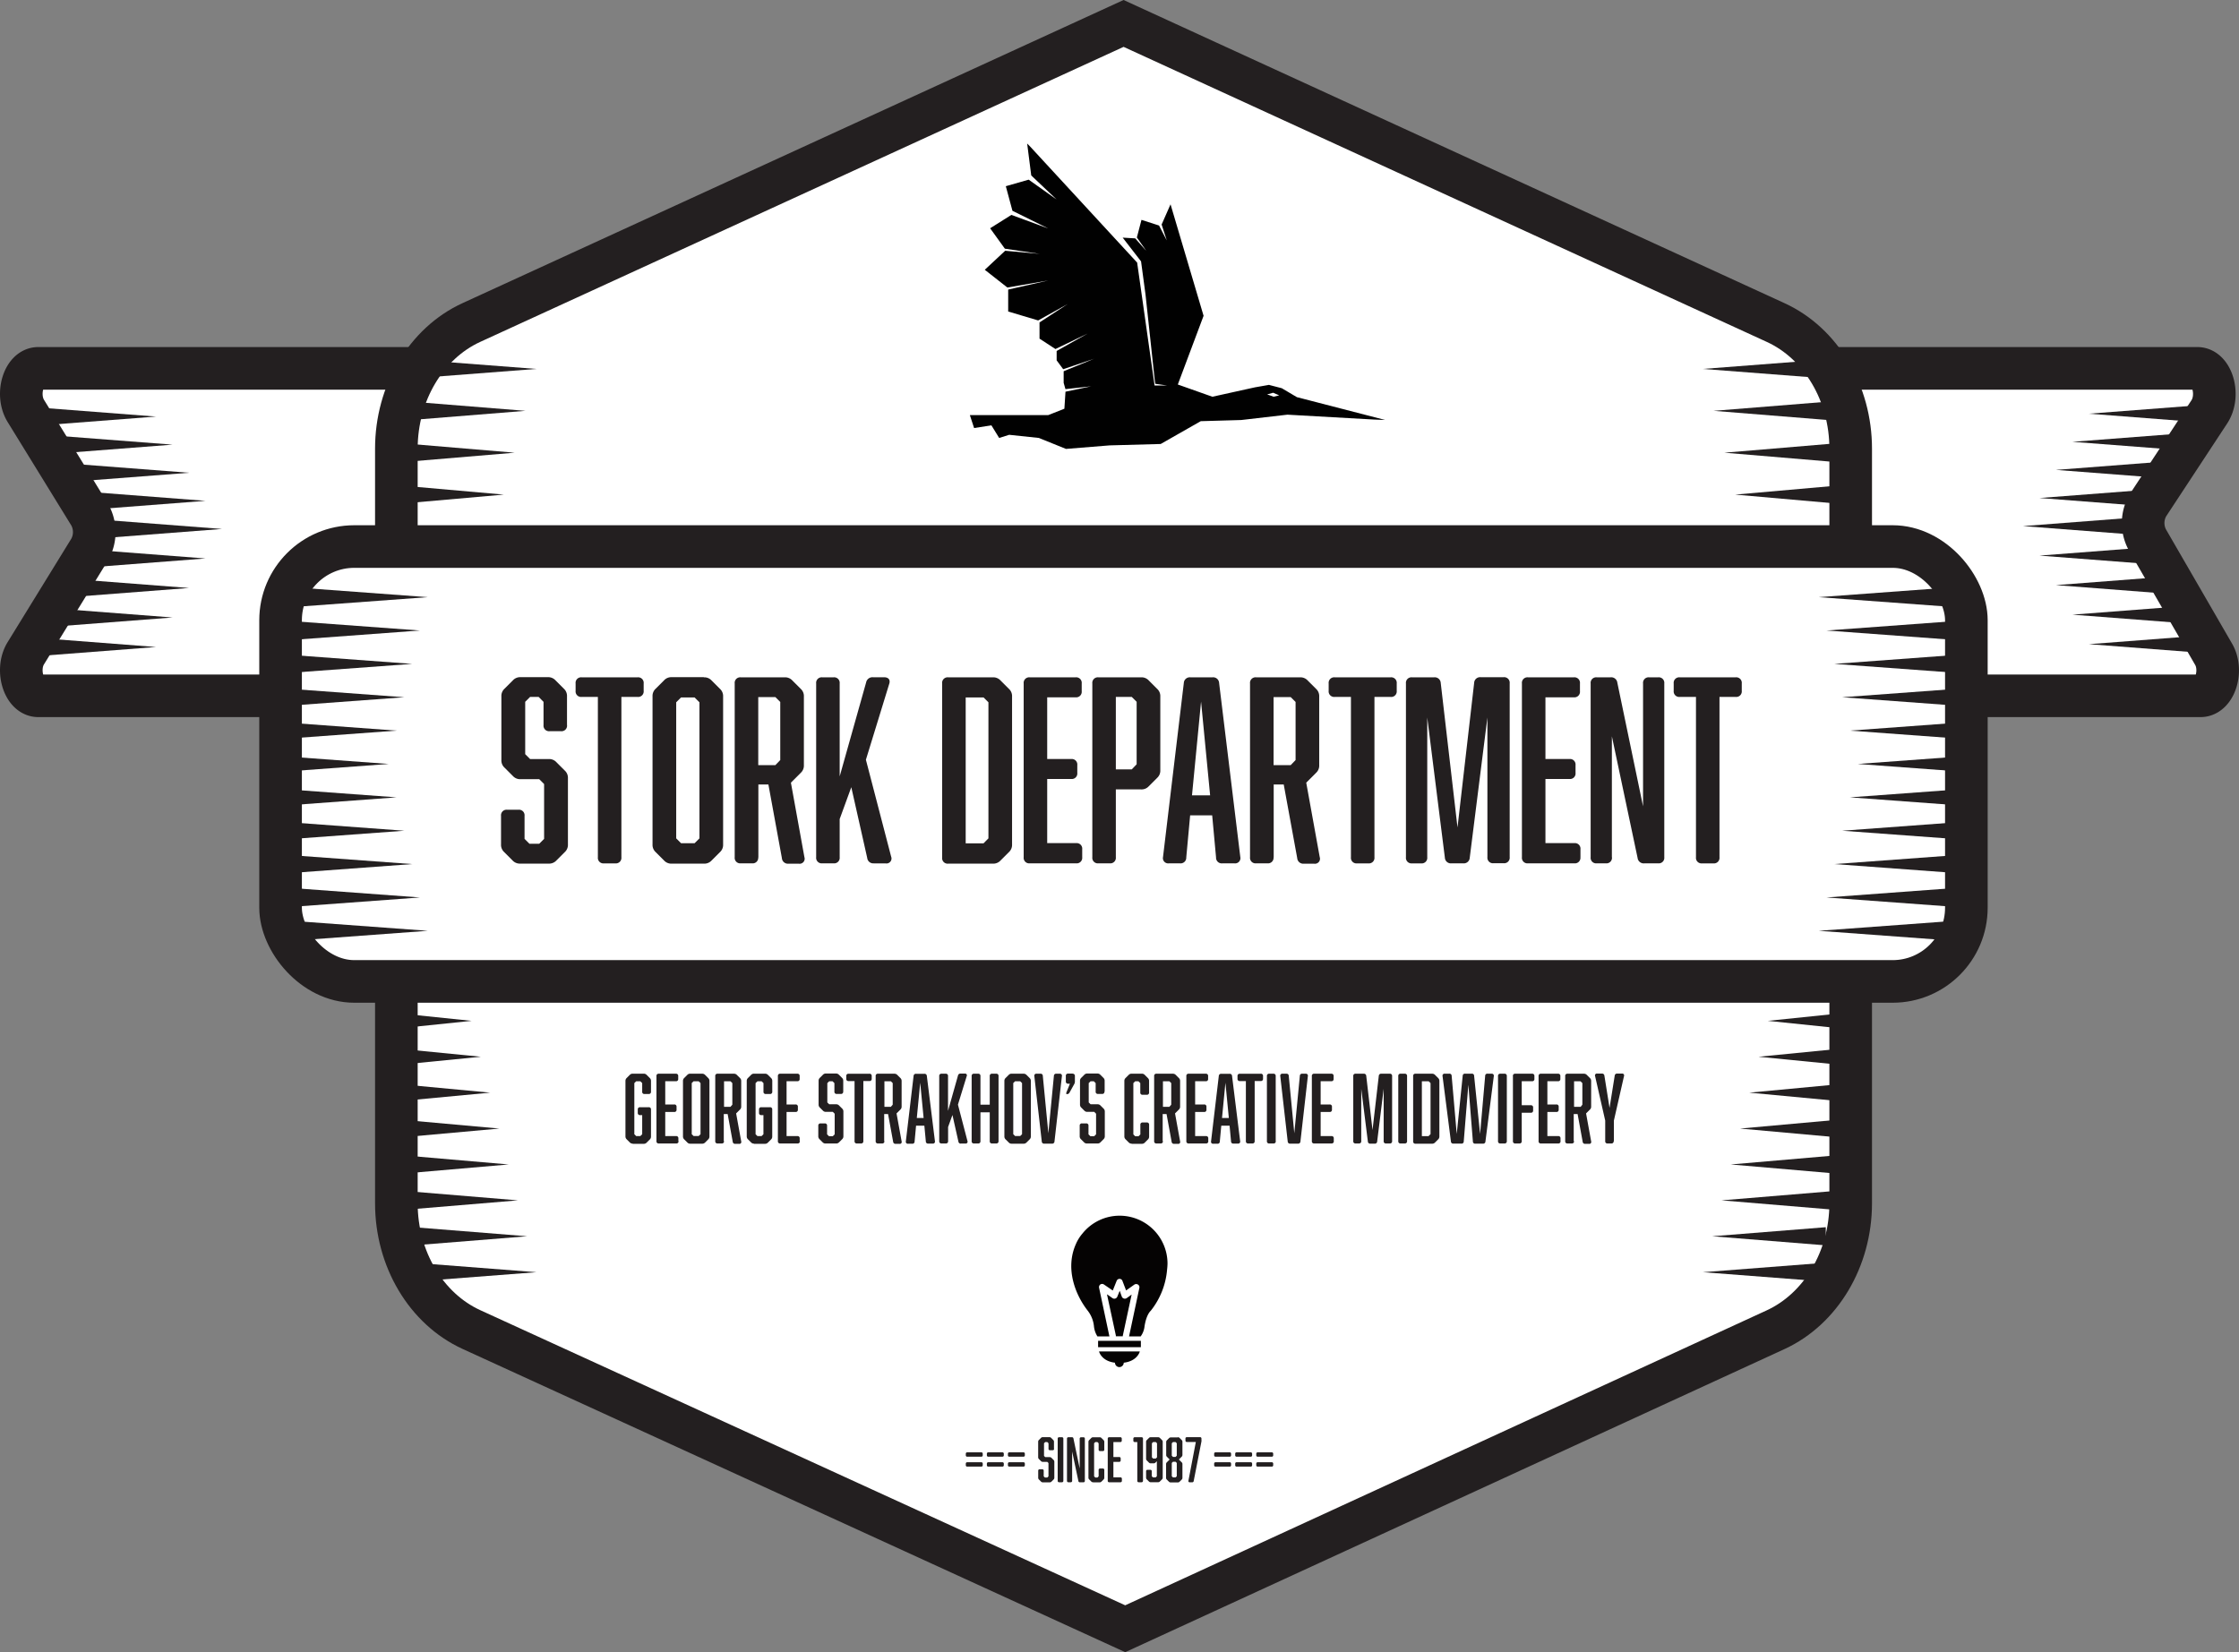 <svg id="0fa9dec5-c2bd-483b-814d-9aa9b4d02768" data-name="Layer 1" xmlns="http://www.w3.org/2000/svg" viewBox="0 0 577.99 426.6">
  <rect x="0" y="0" width="577.99" height="426.6" fill="#808080" stroke="none"/>
  <title>georgestrakhov_logo</title>
  <path d="M700,264H141.84c-3.82,0-5.81-6.83-3.22-11l16.5-26.81a9.15,9.15,0,0,0,0-8.93l-16.5-26.81c-2.59-4.21-.6-11,3.22-11H699.18c3.89,0,5.85,7,3.12,11.2l-15.84,24.1a9.14,9.14,0,0,0-.19,8.94l17.08,29.52C705.82,257.34,703.81,264,700,264Z" transform="translate(-131.95 -84.34)" style="fill: #fff;stroke: #231f20;stroke-linecap: round;stroke-linejoin: round;stroke-width: 11px"/>
  <path d="M590.34,427.67L422.42,504.89,253.65,427.64c-11.71-5.36-19.38-18.25-19.38-32.58V200.19c0-14.32,7.66-27.2,19.35-32.57L422,90.39l168.35,77.24c11.7,5.37,19.35,18.25,19.35,32.57V395.11C609.67,409.41,602,422.29,590.34,427.67Z" transform="translate(-131.95 -84.34)" style="fill: #fff;stroke: #231f20;stroke-miterlimit: 10;stroke-width: 11px"/>
  <g>
    <polyline points="138.43 95.26 138.43 95.26 108 92.92 108 97.6" style="fill: #231f20"/>
    <polyline points="135.64 106.08 135.64 106.08 106.51 103.74 106.51 108.42" style="fill: #231f20"/>
    <polyline points="132.85 116.89 132.85 116.89 105.02 114.55 105.02 119.23" style="fill: #231f20"/>
    <polyline points="130.06 127.71 130.06 127.71 103.53 125.37 103.53 130.05" style="fill: #231f20"/>
    <polyline points="127.27 138.53 127.27 138.53 102.04 136.19 102.04 140.87" style="fill: #231f20"/>
    <polyline points="124.48 149.34 124.48 149.34 100.55 147 100.55 151.68" style="fill: #231f20"/>
    <polyline points="121.69 160.16 121.69 160.16 99.06 157.82 99.06 162.5" style="fill: #231f20"/>
  </g>
  <g>
    <polyline points="439.56 95.26 439.56 95.26 469.99 92.92 469.99 97.6" style="fill: #231f20"/>
    <polyline points="442.35 106.08 442.35 106.08 471.48 103.74 471.48 108.42" style="fill: #231f20"/>
    <polyline points="445.14 116.89 445.14 116.89 472.97 114.55 472.97 119.23" style="fill: #231f20"/>
    <polyline points="447.93 127.71 447.93 127.71 474.46 125.37 474.46 130.05" style="fill: #231f20"/>
    <polyline points="450.72 138.53 450.72 138.53 475.95 136.19 475.95 140.87" style="fill: #231f20"/>
    <polyline points="453.51 149.34 453.51 149.34 477.44 147 477.44 151.68" style="fill: #231f20"/>
    <polyline points="456.3 160.16 456.3 160.16 478.93 157.82 478.93 162.5" style="fill: #231f20"/>
  </g>
  <rect x="72.43" y="141.12" width="435.18" height="112.29" rx="19.03" ry="19.03" style="fill: #fff;stroke: #231f20;stroke-miterlimit: 10;stroke-width: 11px"/>
  <g>
    <path d="M278.33,271.56a1.43,1.43,0,0,1-1.58,1.58h-2.91a1.43,1.43,0,0,1-1.58-1.58v-6L271,264.29h-2.21l-1.26,1.26v13.52l1.26,1.26h4.8a2.54,2.54,0,0,1,2,.82l2.15,2.15a2.53,2.53,0,0,1,.82,2v17.06a2.53,2.53,0,0,1-.82,2l-2.15,2.15a2.54,2.54,0,0,1-2,.82h-7.33a2.54,2.54,0,0,1-2-.82l-2.15-2.15a2.53,2.53,0,0,1-.82-2V295a1.43,1.43,0,0,1,1.58-1.58h2.91a1.43,1.43,0,0,1,1.58,1.58v5.94l1.26,1.26h2.53l1.26-1.26V286.79l-1.26-1.26h-4.8a2.53,2.53,0,0,1-2-.82l-2.15-2.15a2.53,2.53,0,0,1-.82-2V264.16a2.53,2.53,0,0,1,.82-2l2.15-2.15a2.54,2.54,0,0,1,2-.82h7a2.54,2.54,0,0,1,2,.82l2.15,2.15a2.53,2.53,0,0,1,.82,2v7.39Z" transform="translate(-131.95 -84.34)" style="fill: #231f20"/>
    <path d="M296.53,259.23a1.43,1.43,0,0,1,1.58,1.58v1.9a1.43,1.43,0,0,1-1.58,1.58h-4.17v41.4a1.43,1.43,0,0,1-1.58,1.58h-2.91a1.43,1.43,0,0,1-1.58-1.58v-41.4h-4.17a1.43,1.43,0,0,1-1.58-1.58v-1.9a1.43,1.43,0,0,1,1.58-1.58h14.41Z" transform="translate(-131.95 -84.34)" style="fill: #231f20"/>
    <path d="M313.65,259.23a2.54,2.54,0,0,1,2,.82l2.15,2.15a2.53,2.53,0,0,1,.82,2v38.17a2.53,2.53,0,0,1-.82,2l-2.15,2.15a2.54,2.54,0,0,1-2,.82h-8.28a2.54,2.54,0,0,1-2-.82l-2.15-2.15a2.53,2.53,0,0,1-.82-2V264.16a2.53,2.53,0,0,1,.82-2l2.15-2.15a2.54,2.54,0,0,1,2-.82h8.28Zm-5.88,5.18-1.26,1.26v35.14l1.26,1.26h3.48l1.26-1.26V265.68l-1.26-1.26h-3.48Z" transform="translate(-131.95 -84.34)" style="fill: #231f20"/>
    <path d="M327.68,305.68a1.43,1.43,0,0,1-1.58,1.58h-2.91a1.43,1.43,0,0,1-1.58-1.58V260.81a1.43,1.43,0,0,1,1.58-1.58h11.31a2.54,2.54,0,0,1,2,.82l2.15,2.15a2.53,2.53,0,0,1,.82,2v17.7a2.53,2.53,0,0,1-.82,2l-2.53,2.53,3.48,19.21a1.3,1.3,0,0,1-1.45,1.71h-2.65a1.56,1.56,0,0,1-1.71-1.45l-3.48-19h-2.59v18.9Zm5.69-25.09v-15l-1.26-1.26h-4.42v17.57h4.42Z" transform="translate(-131.95 -84.34)" style="fill: #231f20"/>
    <path d="M357.53,307.26a1.56,1.56,0,0,1-1.71-1.39l-4.11-18.27-3,8.22v9.86a1.43,1.43,0,0,1-1.58,1.58h-2.91a1.43,1.43,0,0,1-1.58-1.58V260.81a1.43,1.43,0,0,1,1.58-1.58h2.91a1.43,1.43,0,0,1,1.58,1.58v24l6.83-24.27a1.66,1.66,0,0,1,1.77-1.33h2.84c1.2,0,1.71.7,1.33,1.77l-6,19.53,6.51,25a1.29,1.29,0,0,1-1.39,1.77h-3.1Z" transform="translate(-131.95 -84.34)" style="fill: #231f20"/>
    <path d="M375.16,260.81a1.43,1.43,0,0,1,1.58-1.58h11.5a2.54,2.54,0,0,1,2,.82l2.15,2.15a2.53,2.53,0,0,1,.82,2v38.17a2.53,2.53,0,0,1-.82,2l-2.15,2.15a2.54,2.54,0,0,1-2,.82h-11.5a1.43,1.43,0,0,1-1.58-1.58V260.81Zm11.95,40V265.68l-1.26-1.26h-4.61v37.67h4.61Z" transform="translate(-131.95 -84.34)" style="fill: #231f20"/>
    <path d="M411.32,305.68a1.43,1.43,0,0,1-1.58,1.58H397.79a1.43,1.43,0,0,1-1.58-1.58V260.81a1.43,1.43,0,0,1,1.58-1.58h11.82a1.43,1.43,0,0,1,1.58,1.58v2a1.43,1.43,0,0,1-1.58,1.58h-7.33v15.93h6.19a1.43,1.43,0,0,1,1.58,1.58v2a1.43,1.43,0,0,1-1.58,1.58h-6.19v16.56h7.46a1.43,1.43,0,0,1,1.58,1.58v2Z" transform="translate(-131.95 -84.34)" style="fill: #231f20"/>
    <path d="M420,305.68a1.43,1.43,0,0,1-1.58,1.58h-2.91a1.43,1.43,0,0,1-1.58-1.58V260.81a1.43,1.43,0,0,1,1.58-1.58h11a2.53,2.53,0,0,1,2,.82l2.15,2.15a2.53,2.53,0,0,1,.82,2v19a2.53,2.53,0,0,1-.82,2l-2.15,2.15a2.53,2.53,0,0,1-2,.82H420v17.63Zm5.37-24V265.55l-1.26-1.26H420V283h4.11Z" transform="translate(-131.95 -84.34)" style="fill: #231f20"/>
    <path d="M452.13,305.62a1.36,1.36,0,0,1-1.52,1.64h-3.1a1.46,1.46,0,0,1-1.64-1.52l-1-10.87h-5.69l-1,10.87a1.46,1.46,0,0,1-1.64,1.52h-2.84a1.36,1.36,0,0,1-1.52-1.64l5.37-44.94a1.54,1.54,0,0,1,1.71-1.45h5.69a1.54,1.54,0,0,1,1.71,1.45ZM442,265.49l-2.34,24.21h4.68Z" transform="translate(-131.95 -84.34)" style="fill: #231f20"/>
    <path d="M460.71,305.68a1.43,1.43,0,0,1-1.58,1.58h-2.91a1.43,1.43,0,0,1-1.58-1.58V260.81a1.43,1.43,0,0,1,1.58-1.58h11.31a2.54,2.54,0,0,1,2,.82l2.15,2.15a2.53,2.53,0,0,1,.82,2v17.7a2.53,2.53,0,0,1-.82,2l-2.53,2.53,3.48,19.21a1.3,1.3,0,0,1-1.45,1.71h-2.65a1.56,1.56,0,0,1-1.71-1.45l-3.48-19h-2.59v18.9Zm5.69-25.09v-15l-1.26-1.26h-4.42v17.57h4.42Z" transform="translate(-131.95 -84.34)" style="fill: #231f20"/>
    <path d="M490.93,259.23a1.43,1.43,0,0,1,1.58,1.58v1.9a1.43,1.43,0,0,1-1.58,1.58h-4.17v41.4a1.43,1.43,0,0,1-1.58,1.58h-2.91a1.43,1.43,0,0,1-1.58-1.58v-41.4h-4.17a1.43,1.43,0,0,1-1.58-1.58v-1.9a1.43,1.43,0,0,1,1.58-1.58h14.41Z" transform="translate(-131.95 -84.34)" style="fill: #231f20"/>
    <path d="M511.36,305.81a1.54,1.54,0,0,1-1.71,1.45h-3a1.54,1.54,0,0,1-1.71-1.45l-4.55-36.21v36.09a1.43,1.43,0,0,1-1.58,1.58h-2.34a1.43,1.43,0,0,1-1.58-1.58V260.81a1.43,1.43,0,0,1,1.58-1.58h5.69a1.54,1.54,0,0,1,1.71,1.45L508.2,298l4.3-37.35a1.53,1.53,0,0,1,1.71-1.45h5.88a1.43,1.43,0,0,1,1.58,1.58v44.87a1.43,1.43,0,0,1-1.58,1.58h-2.59a1.43,1.43,0,0,1-1.58-1.58V269.6Z" transform="translate(-131.95 -84.34)" style="fill: #231f20"/>
    <path d="M539.93,305.68a1.43,1.43,0,0,1-1.58,1.58H526.41a1.43,1.43,0,0,1-1.58-1.58V260.81a1.43,1.43,0,0,1,1.58-1.58h11.82a1.43,1.43,0,0,1,1.58,1.58v2a1.43,1.43,0,0,1-1.58,1.58h-7.33v15.93h6.19a1.43,1.43,0,0,1,1.58,1.58v2a1.43,1.43,0,0,1-1.58,1.58h-6.19v16.56h7.46a1.43,1.43,0,0,1,1.58,1.58v2Z" transform="translate(-131.95 -84.34)" style="fill: #231f20"/>
    <path d="M548.07,305.68a1.43,1.43,0,0,1-1.58,1.58h-2.34a1.43,1.43,0,0,1-1.58-1.58V260.81a1.43,1.43,0,0,1,1.58-1.58h3.54a1.58,1.58,0,0,1,1.77,1.39l6.64,31.92V260.81a1.43,1.43,0,0,1,1.58-1.58H560a1.43,1.43,0,0,1,1.58,1.58v44.87a1.43,1.43,0,0,1-1.58,1.58h-3.54a1.58,1.58,0,0,1-1.77-1.39l-6.64-31.41v31.22Z" transform="translate(-131.95 -84.34)" style="fill: #231f20"/>
    <path d="M580,259.23a1.43,1.43,0,0,1,1.58,1.58v1.9a1.43,1.43,0,0,1-1.58,1.58h-4.17v41.4a1.43,1.43,0,0,1-1.58,1.58h-2.91a1.43,1.43,0,0,1-1.58-1.58v-41.4h-4.17a1.43,1.43,0,0,1-1.58-1.58v-1.9a1.43,1.43,0,0,1,1.58-1.58H580Z" transform="translate(-131.95 -84.34)" style="fill: #231f20"/>
  </g>
  <g>
    <path d="M295.27,379.63a1,1,0,0,1-.74-0.31l-0.81-.81a1,1,0,0,1-.31-0.74V363.43a1,1,0,0,1,.31-0.74l0.81-.81a1,1,0,0,1,.74-0.31h2.87a1,1,0,0,1,.74.31l0.81,0.81a1,1,0,0,1,.31.74v2.8a0.54,0.54,0,0,1-.59.59h-1.09a0.54,0.54,0,0,1-.59-0.59V364l-0.48-.47h-1.07l-0.48.47v13.21l0.48,0.47h1.07l0.48-.47v-4.94h-0.55a0.54,0.54,0,0,1-.59-0.59v-0.86a0.54,0.54,0,0,1,.59-0.59h2.23a0.54,0.54,0,0,1,.59.59v7a1,1,0,0,1-.31.74l-0.81.81a1,1,0,0,1-.74.31h-2.87Z" transform="translate(-131.95 -84.34)" style="fill: #231f20"/>
    <path d="M307.12,379a0.54,0.54,0,0,1-.59.59H302a0.54,0.54,0,0,1-.59-0.59V362.17a0.54,0.54,0,0,1,.59-0.59h4.44a0.54,0.54,0,0,1,.59.59v0.76a0.54,0.54,0,0,1-.59.59h-2.76v6h2.33a0.54,0.54,0,0,1,.59.59v0.76a0.54,0.54,0,0,1-.59.59h-2.33v6.22h2.8a0.54,0.54,0,0,1,.59.59V379Z" transform="translate(-131.95 -84.34)" style="fill: #231f20"/>
    <path d="M313.23,361.58a1,1,0,0,1,.74.31l0.81,0.81a1,1,0,0,1,.31.74v14.35a1,1,0,0,1-.31.74l-0.81.81a1,1,0,0,1-.74.31h-3.11a1,1,0,0,1-.74-0.31l-0.81-.81a1,1,0,0,1-.31-0.74V363.43a1,1,0,0,1,.31-0.74l0.81-.81a1,1,0,0,1,.74-0.31h3.11ZM311,363.52l-0.48.47v13.21l0.48,0.47h1.31l0.48-.47V364l-0.48-.47H311Z" transform="translate(-131.95 -84.34)" style="fill: #231f20"/>
    <path d="M318.86,379a0.54,0.54,0,0,1-.59.59h-1.09a0.54,0.54,0,0,1-.59-0.59V362.17a0.54,0.54,0,0,1,.59-0.59h4.25a1,1,0,0,1,.74.31l0.81,0.81a1,1,0,0,1,.31.74v6.65a1,1,0,0,1-.31.74l-1,1,1.31,7.22a0.49,0.49,0,0,1-.55.64h-1a0.59,0.59,0,0,1-.64-0.55l-1.31-7.15h-1V379Zm2.14-9.43V364l-0.48-.47h-1.66v6.6h1.66Z" transform="translate(-131.95 -84.34)" style="fill: #231f20"/>
    <path d="M326.58,379.63a1,1,0,0,1-.74-0.31l-0.81-.81a1,1,0,0,1-.31-0.74V363.43a1,1,0,0,1,.31-0.74l0.81-.81a1,1,0,0,1,.74-0.31h2.87a1,1,0,0,1,.74.31l0.81,0.81a1,1,0,0,1,.31.74v2.8a0.54,0.54,0,0,1-.59.59h-1.09a0.54,0.54,0,0,1-.59-0.59V364l-0.48-.47h-1.07L327,364v13.21l0.48,0.47h1.07l0.48-.47v-4.94h-0.55a0.54,0.54,0,0,1-.59-0.59v-0.86a0.54,0.54,0,0,1,.59-0.59h2.23a0.54,0.54,0,0,1,.59.59v7a1,1,0,0,1-.31.74l-0.81.81a1,1,0,0,1-.74.31h-2.87Z" transform="translate(-131.95 -84.34)" style="fill: #231f20"/>
    <path d="M338.43,379a0.54,0.54,0,0,1-.59.59h-4.49a0.54,0.54,0,0,1-.59-0.59V362.17a0.54,0.54,0,0,1,.59-0.59h4.44a0.54,0.54,0,0,1,.59.59v0.76a0.54,0.54,0,0,1-.59.59H335v6h2.33a0.54,0.54,0,0,1,.59.59v0.76a0.54,0.54,0,0,1-.59.59H335v6.22h2.8a0.54,0.54,0,0,1,.59.59V379Z" transform="translate(-131.95 -84.34)" style="fill: #231f20"/>
    <path d="M349.62,366.21a0.54,0.54,0,0,1-.59.59h-1.09a0.54,0.54,0,0,1-.59-0.59V364l-0.48-.47H346l-0.48.47V369l0.48,0.47h1.81a1,1,0,0,1,.74.31l0.81,0.81a1,1,0,0,1,.31.74v6.41a1,1,0,0,1-.31.74l-0.81.81a1,1,0,0,1-.74.31h-2.76a1,1,0,0,1-.74-0.31l-0.81-.81a1,1,0,0,1-.31-0.74V375a0.54,0.54,0,0,1,.59-0.59h1.09a0.54,0.54,0,0,1,.59.59v2.23l0.48,0.48h1l0.48-.48v-5.32l-0.48-.48h-1.81a1,1,0,0,1-.74-0.31l-0.81-.81a1,1,0,0,1-.31-0.74v-6.18a1,1,0,0,1,.31-0.74l0.81-.81a1,1,0,0,1,.74-0.31h2.64a1,1,0,0,1,.74.31l0.81,0.81a1,1,0,0,1,.31.74v2.78Z" transform="translate(-131.95 -84.34)" style="fill: #231f20"/>
    <path d="M356.39,361.58a0.54,0.54,0,0,1,.59.59v0.71a0.54,0.54,0,0,1-.59.59h-1.57V379a0.54,0.54,0,0,1-.59.59h-1.09a0.54,0.54,0,0,1-.59-0.59V363.48H351a0.54,0.54,0,0,1-.59-0.59v-0.71a0.54,0.54,0,0,1,.59-0.59h5.42Z" transform="translate(-131.95 -84.34)" style="fill: #231f20"/>
    <path d="M360.26,379a0.54,0.54,0,0,1-.59.59h-1.09A0.54,0.54,0,0,1,358,379V362.17a0.54,0.54,0,0,1,.59-0.59h4.25a1,1,0,0,1,.74.31l0.81,0.81a1,1,0,0,1,.31.74v6.65a1,1,0,0,1-.31.74l-1,1,1.31,7.22a0.49,0.49,0,0,1-.55.64h-1a0.59,0.59,0,0,1-.64-0.55l-1.31-7.15h-1V379Zm2.14-9.43V364l-0.48-.47h-1.66v6.6h1.66Z" transform="translate(-131.95 -84.34)" style="fill: #231f20"/>
    <path d="M373.3,379a0.51,0.51,0,0,1-.57.62h-1.16a0.55,0.55,0,0,1-.62-0.57L370.57,375h-2.14l-0.38,4.09a0.55,0.55,0,0,1-.62.57h-1.07a0.51,0.51,0,0,1-.57-0.62l2-16.89a0.58,0.58,0,0,1,.64-0.55h2.14a0.58,0.58,0,0,1,.64.55Zm-3.8-15.09-0.88,9.1h1.76Z" transform="translate(-131.95 -84.34)" style="fill: #231f20"/>
    <path d="M380,379.63a0.59,0.59,0,0,1-.64-0.52l-1.54-6.87-1.12,3.09V379a0.54,0.54,0,0,1-.59.59H375a0.54,0.54,0,0,1-.59-0.59V362.17a0.54,0.54,0,0,1,.59-0.59h1.09a0.54,0.54,0,0,1,.59.59v9l2.57-9.12a0.62,0.62,0,0,1,.67-0.5H381a0.46,0.46,0,0,1,.5.67l-2.26,7.34,2.45,9.38a0.48,0.48,0,0,1-.52.67H380Z" transform="translate(-131.95 -84.34)" style="fill: #231f20"/>
    <path d="M382.78,362.17a0.54,0.54,0,0,1,.59-0.59h1.09a0.54,0.54,0,0,1,.59.59v7.41h2.4v-7.41a0.54,0.54,0,0,1,.59-0.59h1.09a0.54,0.54,0,0,1,.59.59V379a0.54,0.54,0,0,1-.59.59h-1.09a0.54,0.54,0,0,1-.59-0.59v-7.46h-2.4V379a0.54,0.54,0,0,1-.59.59h-1.09a0.54,0.54,0,0,1-.59-0.59V362.17Z" transform="translate(-131.95 -84.34)" style="fill: #231f20"/>
    <path d="M396.2,361.58a1,1,0,0,1,.74.31l0.81,0.81a1,1,0,0,1,.31.74v14.35a1,1,0,0,1-.31.74l-0.81.81a1,1,0,0,1-.74.31h-3.11a1,1,0,0,1-.74-0.31l-0.81-.81a1,1,0,0,1-.31-0.74V363.43a1,1,0,0,1,.31-0.74l0.81-.81a1,1,0,0,1,.74-0.31h3.11ZM394,363.52l-0.48.47v13.21l0.48,0.47h1.31l0.48-.47V364l-0.48-.47H394Z" transform="translate(-131.95 -84.34)" style="fill: #231f20"/>
    <path d="M405.51,361.58a0.51,0.51,0,0,1,.57.62l-1.92,16.89a0.58,0.58,0,0,1-.64.55h-2a0.58,0.58,0,0,1-.64-0.55l-1.92-16.89a0.51,0.51,0,0,1,.57-0.62h1a0.55,0.55,0,0,1,.62.57l1.43,14.8,1.43-14.8a0.55,0.55,0,0,1,.62-0.57h0.93Z" transform="translate(-131.95 -84.34)" style="fill: #231f20"/>
    <path d="M408.84,361.58a0.54,0.54,0,0,1,.59.59v1.38a1.31,1.31,0,0,1-.19.74l-1.19,2.16a0.74,0.74,0,0,1-.71.4c-0.19,0-.19-0.28,0-0.69l0.81-2h-0.47a0.54,0.54,0,0,1-.59-0.59v-1.43a0.54,0.54,0,0,1,.59-0.59h1.19Z" transform="translate(-131.95 -84.34)" style="fill: #231f20"/>
    <path d="M417.06,366.21a0.54,0.54,0,0,1-.59.59h-1.09a0.54,0.54,0,0,1-.59-0.59V364l-0.48-.47h-0.83L413,364V369l0.48,0.47h1.81a1,1,0,0,1,.74.31l0.81,0.81a1,1,0,0,1,.31.74v6.41a1,1,0,0,1-.31.74l-0.81.81a1,1,0,0,1-.74.31h-2.76a1,1,0,0,1-.74-0.31l-0.81-.81a1,1,0,0,1-.31-0.74V375a0.54,0.54,0,0,1,.59-0.59h1.09a0.54,0.54,0,0,1,.59.59v2.23l0.48,0.48h1l0.48-.48v-5.32l-0.48-.48h-1.81a1,1,0,0,1-.74-0.31l-0.81-.81a1,1,0,0,1-.31-0.74v-6.18a1,1,0,0,1,.31-0.74l0.81-.81a1,1,0,0,1,.74-0.31h2.64a1,1,0,0,1,.74.31l0.81,0.81a1,1,0,0,1,.31.74v2.78Z" transform="translate(-131.95 -84.34)" style="fill: #231f20"/>
    <path d="M424.06,379.63a1,1,0,0,1-.74-0.31l-0.81-.81a1,1,0,0,1-.31-0.74V363.43a1,1,0,0,1,.31-0.74l0.81-.81a1,1,0,0,1,.74-0.31h2.66a1,1,0,0,1,.74.31l0.81,0.81a1,1,0,0,1,.31.74v3a0.54,0.54,0,0,1-.59.59h-1.09a0.54,0.54,0,0,1-.59-0.59V364l-0.47-.47H425l-0.48.47v13.26l0.48,0.47h0.86l0.47-.47v-2.5a0.54,0.54,0,0,1,.59-0.59H428a0.54,0.54,0,0,1,.59.59v3.06a1,1,0,0,1-.31.74l-0.81.81a1,1,0,0,1-.74.31h-2.66Z" transform="translate(-131.95 -84.34)" style="fill: #231f20"/>
    <path d="M432.16,379a0.54,0.54,0,0,1-.59.59h-1.09a0.54,0.54,0,0,1-.59-0.59V362.17a0.54,0.54,0,0,1,.59-0.59h4.25a1,1,0,0,1,.74.31l0.81,0.81a1,1,0,0,1,.31.74v6.65a1,1,0,0,1-.31.74l-1,1,1.31,7.22a0.49,0.49,0,0,1-.55.64h-1a0.59,0.59,0,0,1-.64-0.55l-1.31-7.15h-1V379Zm2.14-9.43V364l-0.48-.47h-1.66v6.6h1.66Z" transform="translate(-131.95 -84.34)" style="fill: #231f20"/>
    <path d="M443.87,379a0.54,0.54,0,0,1-.59.59h-4.49a0.54,0.54,0,0,1-.59-0.59V362.17a0.54,0.54,0,0,1,.59-0.59h4.44a0.54,0.54,0,0,1,.59.59v0.76a0.54,0.54,0,0,1-.59.59h-2.76v6h2.33a0.54,0.54,0,0,1,.59.59v0.76a0.54,0.54,0,0,1-.59.59h-2.33v6.22h2.8a0.54,0.54,0,0,1,.59.59V379Z" transform="translate(-131.95 -84.34)" style="fill: #231f20"/>
    <path d="M452.09,379a0.51,0.51,0,0,1-.57.62h-1.16a0.55,0.55,0,0,1-.62-0.57L449.36,375h-2.14l-0.38,4.09a0.55,0.55,0,0,1-.62.57h-1.07a0.51,0.51,0,0,1-.57-0.62l2-16.89a0.58,0.58,0,0,1,.64-0.55h2.14a0.58,0.58,0,0,1,.64.55Zm-3.8-15.09-0.88,9.1h1.76Z" transform="translate(-131.95 -84.34)" style="fill: #231f20"/>
    <path d="M457.41,361.58a0.54,0.54,0,0,1,.59.59v0.71a0.54,0.54,0,0,1-.59.59h-1.57V379a0.54,0.54,0,0,1-.59.59h-1.09a0.54,0.54,0,0,1-.59-0.59V363.48H452a0.54,0.54,0,0,1-.59-0.59v-0.71a0.54,0.54,0,0,1,.59-0.59h5.42Z" transform="translate(-131.95 -84.34)" style="fill: #231f20"/>
    <path d="M461.29,379a0.54,0.54,0,0,1-.59.59H459.6A0.54,0.54,0,0,1,459,379V362.17a0.54,0.54,0,0,1,.59-0.59h1.09a0.54,0.54,0,0,1,.59.59V379Z" transform="translate(-131.95 -84.34)" style="fill: #231f20"/>
    <path d="M469,361.58a0.51,0.51,0,0,1,.57.62l-1.92,16.89a0.58,0.58,0,0,1-.64.55h-2a0.58,0.58,0,0,1-.64-0.55l-1.92-16.89a0.51,0.51,0,0,1,.57-0.62h1a0.55,0.55,0,0,1,.62.57l1.43,14.8,1.43-14.8a0.55,0.55,0,0,1,.62-0.57H469Z" transform="translate(-131.95 -84.34)" style="fill: #231f20"/>
    <path d="M476.27,379a0.54,0.54,0,0,1-.59.59h-4.49a0.54,0.54,0,0,1-.59-0.59V362.17a0.54,0.54,0,0,1,.59-0.59h4.44a0.54,0.54,0,0,1,.59.59v0.76a0.54,0.54,0,0,1-.59.59h-2.76v6h2.33a0.54,0.54,0,0,1,.59.59v0.76a0.54,0.54,0,0,1-.59.59h-2.33v6.22h2.8a0.54,0.54,0,0,1,.59.59V379Z" transform="translate(-131.95 -84.34)" style="fill: #231f20"/>
    <path d="M487.46,379.09a0.58,0.58,0,0,1-.64.55h-1.12a0.58,0.58,0,0,1-.64-0.55l-1.71-13.61V379a0.54,0.54,0,0,1-.59.59h-0.88a0.54,0.54,0,0,1-.59-0.59V362.17a0.54,0.54,0,0,1,.59-0.59H484a0.58,0.58,0,0,1,.64.55l1.62,14,1.62-14a0.58,0.58,0,0,1,.64-0.55h2.21a0.54,0.54,0,0,1,.59.59V379a0.54,0.54,0,0,1-.59.59h-1a0.54,0.54,0,0,1-.59-0.59V365.47Z" transform="translate(-131.95 -84.34)" style="fill: #231f20"/>
    <path d="M495.18,379a0.54,0.54,0,0,1-.59.59H493.5a0.54,0.54,0,0,1-.59-0.59V362.17a0.54,0.54,0,0,1,.59-0.59h1.09a0.54,0.54,0,0,1,.59.59V379Z" transform="translate(-131.95 -84.34)" style="fill: #231f20"/>
    <path d="M496.75,362.17a0.54,0.54,0,0,1,.59-0.59h4.32a1,1,0,0,1,.74.31l0.81,0.81a1,1,0,0,1,.31.74v14.35a1,1,0,0,1-.31.74l-0.81.81a1,1,0,0,1-.74.31h-4.32a0.54,0.54,0,0,1-.59-0.59V362.17Zm4.49,15V364l-0.48-.47H499v14.16h1.73Z" transform="translate(-131.95 -84.34)" style="fill: #231f20"/>
    <path d="M517,361.58a0.52,0.52,0,0,1,.57.64l-2.16,16.87a0.57,0.57,0,0,1-.62.55h-2a0.55,0.55,0,0,1-.62-0.57L511,364.43l-1.19,14.63a0.55,0.55,0,0,1-.62.57h-2.07a0.57,0.57,0,0,1-.62-0.55l-2.16-16.87a0.52,0.52,0,0,1,.57-0.64h1.16a0.55,0.55,0,0,1,.62.57l1.31,15,1.54-15a0.55,0.55,0,0,1,.62-0.57h1.71a0.55,0.55,0,0,1,.62.57l1.54,15,1.31-15a0.55,0.55,0,0,1,.62-0.57h1Z" transform="translate(-131.95 -84.34)" style="fill: #231f20"/>
    <path d="M520.93,379a0.54,0.54,0,0,1-.59.59h-1.09a0.54,0.54,0,0,1-.59-0.59V362.17a0.54,0.54,0,0,1,.59-0.59h1.09a0.54,0.54,0,0,1,.59.59V379Z" transform="translate(-131.95 -84.34)" style="fill: #231f20"/>
    <path d="M522.5,362.17a0.54,0.54,0,0,1,.59-0.59h4.37a0.54,0.54,0,0,1,.59.59v0.76a0.54,0.54,0,0,1-.59.59h-2.68v6.2h2.35a0.54,0.54,0,0,1,.59.59v0.76a0.54,0.54,0,0,1-.59.59h-2.35V379a0.54,0.54,0,0,1-.59.59h-1.09a0.54,0.54,0,0,1-.59-0.59V362.17Z" transform="translate(-131.95 -84.34)" style="fill: #231f20"/>
    <path d="M534.8,379a0.54,0.54,0,0,1-.59.59h-4.49a0.54,0.54,0,0,1-.59-0.59V362.17a0.54,0.54,0,0,1,.59-0.59h4.44a0.54,0.54,0,0,1,.59.59v0.76a0.54,0.54,0,0,1-.59.59h-2.76v6h2.33a0.54,0.54,0,0,1,.59.59v0.76a0.54,0.54,0,0,1-.59.59h-2.33v6.22h2.8a0.54,0.54,0,0,1,.59.59V379Z" transform="translate(-131.95 -84.34)" style="fill: #231f20"/>
    <path d="M538.29,379a0.54,0.54,0,0,1-.59.59h-1.09A0.54,0.54,0,0,1,536,379V362.17a0.54,0.54,0,0,1,.59-0.59h4.25a1,1,0,0,1,.74.31l0.81,0.81a1,1,0,0,1,.31.74v6.65a1,1,0,0,1-.31.74l-1,1,1.31,7.22a0.49,0.49,0,0,1-.55.64h-1a0.59,0.59,0,0,1-.64-0.55l-1.31-7.15h-1V379Zm2.14-9.43V364l-0.48-.47h-1.66v6.6H540Z" transform="translate(-131.95 -84.34)" style="fill: #231f20"/>
    <path d="M548.51,379a0.54,0.54,0,0,1-.59.59h-1a0.54,0.54,0,0,1-.59-0.59v-5.32l-2.61-11.47a0.49,0.49,0,0,1,.52-0.67h1.24a0.6,0.6,0,0,1,.64.55l1.33,8.32,1.33-8.32a0.6,0.6,0,0,1,.64-0.55h1.24a0.49,0.49,0,0,1,.52.67l-2.61,11.47V379Z" transform="translate(-131.95 -84.34)" style="fill: #231f20"/>
  </g>
  <path d="M466.74,186.89l-3.9-2.31-3.32-.86-3.6.63-11,2.43L436,183.62l6.65-17.74-8.53-28.78-2.3,5.21,1.33,4.11-2-3.85-4.53-1.46-1.19,4.55,2.43,3.45L425,145.89l-3.23-.19,4.74,6.13,1.15,8.55h0L430,182.1l0.18,1.34,3,0.43H430l-4.5-31.73-27.66-30-0.73-.74,1.05,8.24,6.54,6.2-7.2-5.11-5.9,1.69,1.71,6.35,9.24,4.56-9.51-3.5-5.49,3.45,3.8,5.27,9,1.34-8.92-.8L386.17,154l5.83,4.58,10.56-1.82-10.35,2.35v5.66l7.74,2.31,7.62-4.24-7.27,4.75v4.19l4.11,2.68,8.31-4-8,4.5v2.42l1.69,2.29,8-2.71-7.88,3.23v3l0.46,1.62,6.63-.72L407,185.48l-0.28,4.39-4.19,1.66H382.32l1.09,3.33,4.47-.69,2,3.25,2.59-.81,7.66,0.81,7,2.83,11.27-.91,13.18-.36,10.34-5.89,10.46-.3,11.91-1.38,22.34,1.26,2.9,0.11Zm-6-.11-1.68-.61,1.56-.42,1.55,0.67Z" transform="translate(-131.95 -84.34)" style="fill: #010101"/>
  <g>
    <polygon points="110.43 240.34 77.32 242.78 77.32 237.91 110.43 240.34 110.43 240.34" style="fill: #231f20"/>
    <polygon points="108.41 231.73 75.3 234.16 75.3 229.29 108.41 231.73 108.41 231.73" style="fill: #231f20"/>
    <polygon points="106.4 223.11 73.29 225.55 73.29 220.68 106.4 223.11 106.4 223.11" style="fill: #231f20"/>
    <polygon points="104.38 214.5 71.27 216.93 71.27 212.06 104.38 214.5 104.38 214.5" style="fill: #231f20"/>
    <polygon points="102.36 205.88 69.25 208.32 69.25 203.45 102.36 205.88 102.36 205.88" style="fill: #231f20"/>
    <polygon points="100.35 197.26 67.24 199.7 67.24 194.83 100.35 197.26 100.35 197.26" style="fill: #231f20"/>
    <polygon points="102.36 188.65 69.25 191.08 69.25 186.22 102.36 188.65 102.36 188.65" style="fill: #231f20"/>
    <polygon points="104.38 180.03 71.27 182.47 71.27 177.6 104.38 180.03 104.38 180.03" style="fill: #231f20"/>
    <polygon points="106.4 171.42 73.29 173.85 73.29 168.98 106.4 171.42 106.4 171.42" style="fill: #231f20"/>
    <polygon points="108.41 162.8 75.3 165.24 75.3 160.37 108.41 162.8 108.41 162.8" style="fill: #231f20"/>
    <polygon points="110.43 154.19 77.32 156.62 77.32 151.75 110.43 154.19 110.43 154.19" style="fill: #231f20"/>
  </g>
  <g>
    <polyline points="40.28 167.06 40.28 167.06 9.85 169.4 9.85 164.72" style="fill: #231f20"/>
    <polyline points="44.54 159.44 44.54 159.44 14.11 161.78 14.11 157.1" style="fill: #231f20"/>
    <polyline points="48.8 151.82 48.8 151.82 18.36 154.16 18.36 149.48" style="fill: #231f20"/>
    <polyline points="53.05 144.2 53.05 144.2 22.62 146.54 22.62 141.86" style="fill: #231f20"/>
    <polyline points="57.31 136.58 57.31 136.58 26.88 138.92 26.88 134.24" style="fill: #231f20"/>
    <polyline points="53.05 129.32 53.05 129.32 22.62 131.66 22.62 126.98" style="fill: #231f20"/>
    <polyline points="48.8 122.07 48.8 122.07 18.36 124.41 18.36 119.73" style="fill: #231f20"/>
    <polyline points="44.54 114.81 44.54 114.81 14.11 117.16 14.11 112.47" style="fill: #231f20"/>
    <polyline points="40.28 107.56 40.28 107.56 9.85 109.9 9.85 105.22" style="fill: #231f20"/>
  </g>
  <g>
    <polyline points="539.25 166.33 539.25 166.33 569.68 168.67 569.68 163.99" style="fill: #231f20"/>
    <polyline points="534.99 158.71 534.99 158.71 565.42 161.05 565.42 156.37" style="fill: #231f20"/>
    <polyline points="530.73 151.08 530.73 151.08 561.16 153.43 561.16 148.74" style="fill: #231f20"/>
    <polyline points="526.48 143.46 526.48 143.46 556.91 145.8 556.91 141.12" style="fill: #231f20"/>
    <polyline points="522.22 135.84 522.22 135.84 552.65 138.18 552.65 133.5" style="fill: #231f20"/>
    <polyline points="526.48 128.59 526.48 128.59 556.91 130.93 556.91 126.25" style="fill: #231f20"/>
    <polyline points="530.73 121.33 530.73 121.33 561.16 123.67 561.16 118.99" style="fill: #231f20"/>
    <polyline points="534.99 114.08 534.99 114.08 565.42 116.42 565.42 111.74" style="fill: #231f20"/>
    <polyline points="539.25 106.82 539.25 106.82 569.68 109.17 569.68 104.48" style="fill: #231f20"/>
  </g>
  <g>
    <path d="M385.26,459.34a0.35,0.35,0,0,1,.38.38v0.37a0.35,0.35,0,0,1-.38.38h-3.61a0.35,0.35,0,0,1-.38-0.38v-0.37a0.35,0.35,0,0,1,.38-0.38h3.61Zm0,2.56a0.35,0.35,0,0,1,.38.38v0.37a0.35,0.35,0,0,1-.38.38h-3.61a0.35,0.35,0,0,1-.38-0.38v-0.37a0.35,0.35,0,0,1,.38-0.38h3.61Z" transform="translate(-131.95 -84.34)" style="fill: #231f20"/>
    <path d="M390.7,459.34a0.35,0.35,0,0,1,.38.38v0.37a0.35,0.35,0,0,1-.38.38h-3.61a0.35,0.35,0,0,1-.38-0.38v-0.37a0.35,0.35,0,0,1,.38-0.38h3.61Zm0,2.56a0.35,0.35,0,0,1,.38.38v0.37a0.35,0.35,0,0,1-.38.38h-3.61a0.35,0.35,0,0,1-.38-0.38v-0.37a0.35,0.35,0,0,1,.38-0.38h3.61Z" transform="translate(-131.95 -84.34)" style="fill: #231f20"/>
    <path d="M396.13,459.34a0.35,0.35,0,0,1,.38.38v0.37a0.35,0.35,0,0,1-.38.38h-3.61a0.35,0.35,0,0,1-.38-0.38v-0.37a0.35,0.35,0,0,1,.38-0.38h3.61Zm0,2.56a0.35,0.35,0,0,1,.38.38v0.37a0.35,0.35,0,0,1-.38.38h-3.61a0.35,0.35,0,0,1-.38-0.38v-0.37a0.35,0.35,0,0,1,.38-0.38h3.61Z" transform="translate(-131.95 -84.34)" style="fill: #231f20"/>
    <path d="M404.06,458.42a0.35,0.35,0,0,1-.38.38H403a0.35,0.35,0,0,1-.38-0.38V457l-0.31-.31h-0.54l-0.31.31v3.27l0.31,0.31h1.16a0.61,0.61,0,0,1,.47.2l0.52,0.52a0.61,0.61,0,0,1,.2.47v4.13a0.61,0.61,0,0,1-.2.47l-0.52.52a0.62,0.62,0,0,1-.47.2h-1.78a0.62,0.62,0,0,1-.47-0.2l-0.52-.52a0.61,0.61,0,0,1-.2-0.47V464.1a0.35,0.35,0,0,1,.38-0.38H401a0.35,0.35,0,0,1,.38.38v1.44l0.31,0.31h0.61l0.31-.31v-3.43l-0.31-.31h-1.16a0.61,0.61,0,0,1-.47-0.2l-0.52-.52a0.61,0.61,0,0,1-.2-0.47v-4a0.61,0.61,0,0,1,.2-0.47l0.52-.52a0.61,0.61,0,0,1,.47-0.2h1.7a0.62,0.62,0,0,1,.47.2l0.52,0.52a0.61,0.61,0,0,1,.2.47v1.79Z" transform="translate(-131.95 -84.34)" style="fill: #231f20"/>
    <path d="M406.45,466.69a0.35,0.35,0,0,1-.38.38h-0.7a0.35,0.35,0,0,1-.38-0.38V455.82a0.35,0.35,0,0,1,.38-0.38h0.7a0.35,0.35,0,0,1,.38.38v10.87Z" transform="translate(-131.95 -84.34)" style="fill: #231f20"/>
    <path d="M408.72,466.69a0.35,0.35,0,0,1-.38.38h-0.57a0.35,0.35,0,0,1-.38-0.38V455.82a0.35,0.35,0,0,1,.38-0.38h0.86a0.38,0.38,0,0,1,.43.34l1.61,7.73v-7.68a0.35,0.35,0,0,1,.38-0.38h0.57a0.35,0.35,0,0,1,.38.38v10.87a0.35,0.35,0,0,1-.38.38h-0.86a0.38,0.38,0,0,1-.43-0.34l-1.61-7.61v7.56Z" transform="translate(-131.95 -84.34)" style="fill: #231f20"/>
    <path d="M414.12,467.07a0.62,0.62,0,0,1-.47-0.2l-0.52-.52a0.61,0.61,0,0,1-.2-0.47v-9.24a0.61,0.61,0,0,1,.2-0.47l0.52-.52a0.62,0.62,0,0,1,.47-0.2h1.71a0.61,0.61,0,0,1,.47.2l0.52,0.52a0.61,0.61,0,0,1,.2.47v2a0.35,0.35,0,0,1-.38.38h-0.7a0.35,0.35,0,0,1-.38-0.38V457l-0.31-.31h-0.55l-0.31.31v8.54l0.31,0.31h0.55l0.31-.31V463.9a0.35,0.35,0,0,1,.38-0.38h0.7a0.35,0.35,0,0,1,.38.38v2a0.61,0.61,0,0,1-.2.47l-0.52.52a0.61,0.61,0,0,1-.47.2h-1.71Z" transform="translate(-131.95 -84.34)" style="fill: #231f20"/>
    <path d="M421.56,466.69a0.35,0.35,0,0,1-.38.38h-2.89a0.35,0.35,0,0,1-.38-0.38V455.82a0.35,0.35,0,0,1,.38-0.38h2.86a0.35,0.35,0,0,1,.38.38v0.49a0.35,0.35,0,0,1-.38.38h-1.78v3.86h1.5a0.35,0.35,0,0,1,.38.38v0.49a0.35,0.35,0,0,1-.38.38h-1.5v4h1.81a0.35,0.35,0,0,1,.38.38v0.49Z" transform="translate(-131.95 -84.34)" style="fill: #231f20"/>
    <path d="M427,466.69a0.35,0.35,0,0,1-.38.38h-0.7a0.35,0.35,0,0,1-.38-0.38v-10h-0.64a0.35,0.35,0,0,1-.38-0.38v-0.49a0.35,0.35,0,0,1,.38-0.38h1.73a0.35,0.35,0,0,1,.38.38v10.87Z" transform="translate(-131.95 -84.34)" style="fill: #231f20"/>
    <path d="M430.91,455.44a0.61,0.61,0,0,1,.47.2l0.52,0.52a0.61,0.61,0,0,1,.2.47v9.24a0.61,0.61,0,0,1-.2.47l-0.52.52a0.61,0.61,0,0,1-.47.2H429a0.61,0.61,0,0,1-.47-0.2l-0.52-.52a0.61,0.61,0,0,1-.2-0.47v-1.64a0.35,0.35,0,0,1,.38-0.38h0.7a0.35,0.35,0,0,1,.38.38v1.27l0.31,0.31h0.7l0.31-.31v-3.87l-0.35.35a0.62,0.62,0,0,1-.47.2H429a0.61,0.61,0,0,1-.47-0.2l-0.52-.52a0.61,0.61,0,0,1-.2-0.47v-4.36a0.61,0.61,0,0,1,.2-0.47l0.52-.52a0.61,0.61,0,0,1,.47-0.2h1.87Zm-1.29,1.25-0.31.31v3.63l0.31,0.31h0.7l0.31-.31V457l-0.31-.31h-0.7Z" transform="translate(-131.95 -84.34)" style="fill: #231f20"/>
    <path d="M436,455.44a0.61,0.61,0,0,1,.47.2l0.52,0.52a0.61,0.61,0,0,1,.2.47V460a0.61,0.61,0,0,1-.2.47l-0.72.72,0.72,0.72a0.61,0.61,0,0,1,.2.47v3.54a0.61,0.61,0,0,1-.2.47l-0.52.52a0.61,0.61,0,0,1-.47.2h-1.84a0.61,0.61,0,0,1-.47-0.2l-0.52-.52a0.61,0.61,0,0,1-.2-0.47v-3.54a0.61,0.61,0,0,1,.2-0.47l0.72-.72-0.72-.72A0.61,0.61,0,0,1,433,460v-3.32a0.61,0.61,0,0,1,.2-0.47l0.52-.52a0.61,0.61,0,0,1,.47-0.2H436Zm-1.25,1.25-0.31.31v3.21l0.31,0.31h0.67l0.31-.31V457l-0.31-.31h-0.67Zm0,5.08-0.31.31v3.43l0.31,0.31h0.67l0.31-.31v-3.43l-0.31-.31h-0.67Z" transform="translate(-131.95 -84.34)" style="fill: #231f20"/>
    <path d="M442.1,456.07a2.32,2.32,0,0,1,0,.46l-2,10.21a0.38,0.38,0,0,1-.41.34h-0.6a0.32,0.32,0,0,1-.35-0.41l1.91-10h-2.3a0.35,0.35,0,0,1-.38-0.38v-0.49a0.35,0.35,0,0,1,.38-0.38h3.37a0.35,0.35,0,0,1,.38.38v0.25Z" transform="translate(-131.95 -84.34)" style="fill: #231f20"/>
    <path d="M449.37,459.34a0.35,0.35,0,0,1,.38.38v0.37a0.35,0.35,0,0,1-.38.38h-3.61a0.35,0.35,0,0,1-.38-0.38v-0.37a0.35,0.35,0,0,1,.38-0.38h3.61Zm0,2.56a0.35,0.35,0,0,1,.38.38v0.37a0.35,0.35,0,0,1-.38.38h-3.61a0.35,0.35,0,0,1-.38-0.38v-0.37a0.35,0.35,0,0,1,.38-0.38h3.61Z" transform="translate(-131.95 -84.34)" style="fill: #231f20"/>
    <path d="M454.8,459.34a0.35,0.35,0,0,1,.38.38v0.37a0.35,0.35,0,0,1-.38.38h-3.61a0.35,0.35,0,0,1-.38-0.38v-0.37a0.35,0.35,0,0,1,.38-0.38h3.61Zm0,2.56a0.35,0.35,0,0,1,.38.38v0.37a0.35,0.35,0,0,1-.38.38h-3.61a0.35,0.35,0,0,1-.38-0.38v-0.37a0.35,0.35,0,0,1,.38-0.38h3.61Z" transform="translate(-131.95 -84.34)" style="fill: #231f20"/>
    <path d="M460.24,459.34a0.35,0.35,0,0,1,.38.38v0.37a0.35,0.35,0,0,1-.38.38h-3.61a0.35,0.35,0,0,1-.38-0.38v-0.37a0.35,0.35,0,0,1,.38-0.38h3.61Zm0,2.56a0.35,0.35,0,0,1,.38.38v0.37a0.35,0.35,0,0,1-.38.38h-3.61a0.35,0.35,0,0,1-.38-0.38v-0.37a0.35,0.35,0,0,1,.38-0.38h3.61Z" transform="translate(-131.95 -84.34)" style="fill: #231f20"/>
  </g>
  <g>
    <polygon points="469.5 240.34 502.61 242.78 502.61 237.91 469.5 240.34 469.5 240.34" style="fill: #231f20"/>
    <polygon points="471.52 231.73 504.63 234.16 504.63 229.29 471.52 231.73 471.52 231.73" style="fill: #231f20"/>
    <polygon points="473.53 223.11 506.64 225.55 506.64 220.68 473.53 223.11 473.53 223.11" style="fill: #231f20"/>
    <polygon points="475.55 214.5 508.66 216.93 508.66 212.06 475.55 214.5 475.55 214.5" style="fill: #231f20"/>
    <polygon points="477.56 205.88 510.67 208.32 510.67 203.45 477.56 205.88 477.56 205.88" style="fill: #231f20"/>
    <polygon points="479.58 197.26 512.69 199.7 512.69 194.83 479.58 197.26 479.58 197.26" style="fill: #231f20"/>
    <polygon points="477.56 188.65 510.67 191.08 510.67 186.22 477.56 188.65 477.56 188.65" style="fill: #231f20"/>
    <polygon points="475.55 180.03 508.66 182.47 508.66 177.6 475.55 180.03 475.55 180.03" style="fill: #231f20"/>
    <polygon points="473.53 171.42 506.64 173.85 506.64 168.98 473.53 171.42 473.53 171.42" style="fill: #231f20"/>
    <polygon points="471.52 162.8 504.63 165.24 504.63 160.37 471.52 162.8 471.52 162.8" style="fill: #231f20"/>
    <polygon points="469.5 154.19 502.61 156.62 502.61 151.75 469.5 154.19 469.5 154.19" style="fill: #231f20"/>
  </g>
  <g>
    <polyline points="138.48 328.49 138.48 328.49 108.05 330.83 108.05 326.14" style="fill: #231f20"/>
    <polyline points="136.09 319.21 136.09 319.21 106.77 321.56 106.77 316.87" style="fill: #231f20"/>
    <polyline points="133.7 309.94 133.7 309.94 105.5 312.29 105.5 307.6" style="fill: #231f20"/>
    <polyline points="131.31 300.67 131.31 300.67 104.22 303.01 104.22 298.33" style="fill: #231f20"/>
    <polyline points="128.92 291.4 128.92 291.4 102.94 293.74 102.94 289.06" style="fill: #231f20"/>
    <polyline points="126.53 282.13 126.53 282.13 101.66 284.47 101.66 279.79" style="fill: #231f20"/>
    <polyline points="124.14 272.86 124.14 272.86 100.39 275.2 100.39 270.52" style="fill: #231f20"/>
    <polyline points="121.74 263.59 121.74 263.59 99.11 265.93 99.11 261.25" style="fill: #231f20"/>
  </g>
  <g>
    <polyline points="439.61 328.49 439.61 328.49 470.04 330.83 470.04 326.14" style="fill: #231f20"/>
    <polyline points="442 319.21 442 319.21 471.32 321.56 471.32 316.87" style="fill: #231f20"/>
    <polyline points="444.39 309.94 444.39 309.94 472.6 312.29 472.6 307.6" style="fill: #231f20"/>
    <polyline points="446.78 300.67 446.78 300.67 473.87 303.01 473.87 298.33" style="fill: #231f20"/>
    <polyline points="449.18 291.4 449.18 291.4 475.15 293.74 475.15 289.06" style="fill: #231f20"/>
    <polyline points="451.57 282.13 451.57 282.13 476.43 284.47 476.43 279.79" style="fill: #231f20"/>
    <polyline points="453.96 272.86 453.96 272.86 477.71 275.2 477.71 270.52" style="fill: #231f20"/>
    <polyline points="456.35 263.59 456.35 263.59 478.98 265.93 478.98 261.25" style="fill: #231f20"/>
  </g>
  <g>
    <rect x="283.47" y="346.21" width="11.04" height="1.64" style="fill: #050303"/>
    <path d="M419.78,436.2a1.13,1.13,0,0,0,2.26,0c3.58-.43,4.15-2.91,4.15-2.91H415.66S416.23,435.77,419.78,436.2Z" transform="translate(-131.95 -84.34)" style="fill: #050303"/>
    <path d="M421.82,429.12l2.26-10.52-1.27.92a0.86,0.86,0,0,1-1.27-.38L421,417.62l-0.62,1.53a0.84,0.84,0,0,1-1.24.38l-1.43-1L420,429.14a0.75,0.75,0,0,1,0,.24h1.8A0.83,0.83,0,0,1,421.82,429.12Z" transform="translate(-131.95 -84.34)" style="fill: #050303"/>
    <path d="M421,398.24a12.3,12.3,0,0,0-9.64,4.63,10.62,10.62,0,0,0-1.67,2.69c-2.83,6.33-.16,13.11,3.07,17.23a7.8,7.8,0,0,1,1.59,4,6,6,0,0,0,.89,2.61h3.1l-2.66-12.52A0.84,0.84,0,0,1,416,416a0.81,0.81,0,0,1,.92,0l2.29,1.56,1-2.5a0.81,0.81,0,0,1,.75-0.51h0a0.78,0.78,0,0,1,.75.54l0.94,2.45,2.13-1.51a0.86,0.86,0,0,1,.94,0,0.8,0.8,0,0,1,.35.86l-2.66,12.52h3a5.4,5.4,0,0,0,1-2.61c0.48-3.12,1.59-4,1.59-4a19.64,19.64,0,0,0,4.23-10.66,14.7,14.7,0,0,0,.11-1.56A12.37,12.37,0,0,0,421,398.24Z" transform="translate(-131.95 -84.34)" style="fill: #050303"/>
  </g>
</svg>

